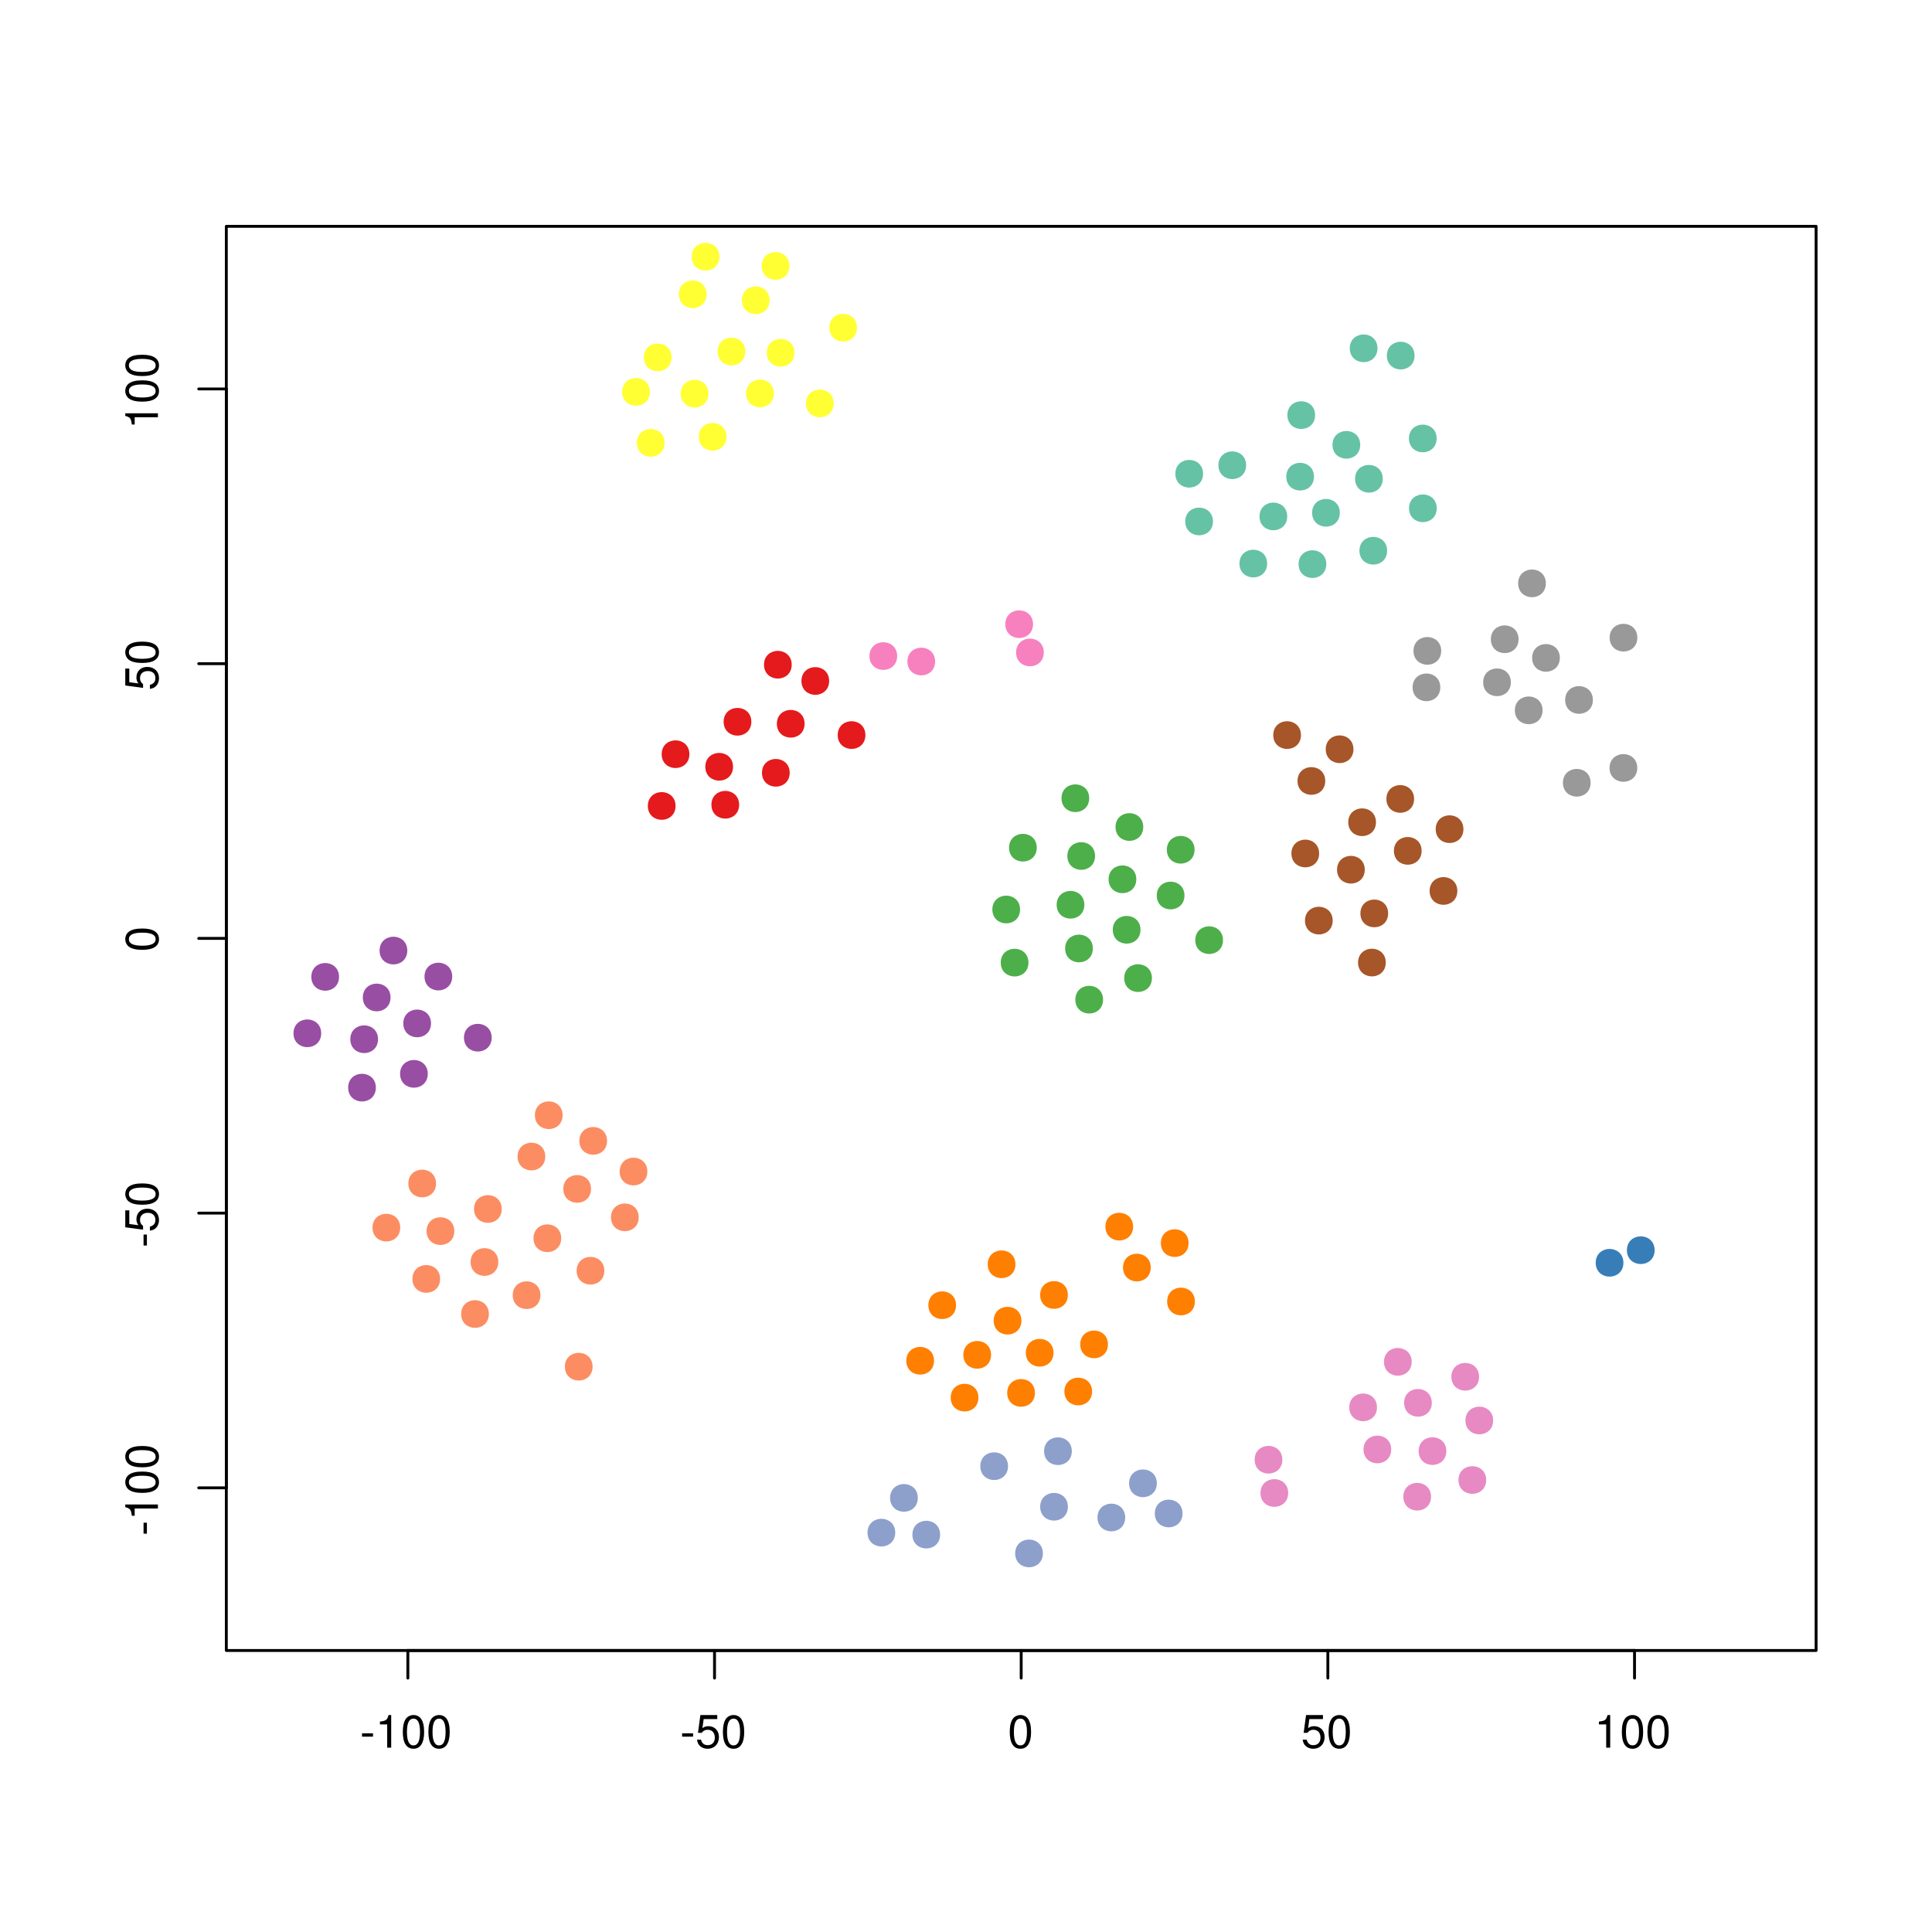 <?xml version="1.0" encoding="UTF-8"?>
<svg xmlns="http://www.w3.org/2000/svg" xmlns:xlink="http://www.w3.org/1999/xlink" width="504pt" height="504pt" viewBox="0 0 504 504" version="1.1">
<defs>
<g>
<symbol overflow="visible" id="glyph0-0">
<path style="stroke:none;" d=""/>
</symbol>
<symbol overflow="visible" id="glyph0-1">
<path style="stroke:none;" d="M 3.406 -3.75 L 0.547 -3.75 L 0.547 -2.875 L 3.406 -2.875 L 3.406 -3.75 Z M 3.406 -3.75 "/>
</symbol>
<symbol overflow="visible" id="glyph0-2">
<path style="stroke:none;" d="M 3.109 -6.062 L 3.109 0 L 4.156 0 L 4.156 -8.516 L 3.469 -8.516 C 3.094 -7.203 2.859 -7.016 1.219 -6.812 L 1.219 -6.062 L 3.109 -6.062 Z M 3.109 -6.062 "/>
</symbol>
<symbol overflow="visible" id="glyph0-3">
<path style="stroke:none;" d="M 3.297 -8.516 C 2.516 -8.516 1.781 -8.156 1.344 -7.578 C 0.797 -6.828 0.516 -5.688 0.516 -4.109 C 0.516 -1.25 1.469 0.281 3.297 0.281 C 5.094 0.281 6.078 -1.25 6.078 -4.047 C 6.078 -5.703 5.812 -6.797 5.25 -7.578 C 4.812 -8.172 4.109 -8.516 3.297 -8.516 Z M 3.297 -7.578 C 4.438 -7.578 5 -6.422 5 -4.141 C 5 -1.734 4.453 -0.594 3.281 -0.594 C 2.156 -0.594 1.594 -1.781 1.594 -4.109 C 1.594 -6.438 2.156 -7.578 3.297 -7.578 Z M 3.297 -7.578 "/>
</symbol>
<symbol overflow="visible" id="glyph0-4">
<path style="stroke:none;" d="M 5.719 -8.516 L 1.312 -8.516 L 0.688 -3.875 L 1.656 -3.875 C 2.141 -4.469 2.562 -4.672 3.219 -4.672 C 4.359 -4.672 5.078 -3.891 5.078 -2.625 C 5.078 -1.406 4.375 -0.656 3.219 -0.656 C 2.297 -0.656 1.734 -1.125 1.469 -2.094 L 0.422 -2.094 C 0.562 -1.391 0.688 -1.062 0.938 -0.75 C 1.422 -0.094 2.281 0.281 3.234 0.281 C 4.953 0.281 6.156 -0.969 6.156 -2.766 C 6.156 -4.453 5.047 -5.609 3.406 -5.609 C 2.812 -5.609 2.328 -5.453 1.844 -5.094 L 2.172 -7.469 L 5.719 -7.469 L 5.719 -8.516 Z M 5.719 -8.516 "/>
</symbol>
<symbol overflow="visible" id="glyph1-0">
<path style="stroke:none;" d=""/>
</symbol>
<symbol overflow="visible" id="glyph1-1">
<path style="stroke:none;" d="M -3.75 -3.406 L -3.75 -0.547 L -2.875 -0.547 L -2.875 -3.406 L -3.75 -3.406 Z M -3.75 -3.406 "/>
</symbol>
<symbol overflow="visible" id="glyph1-2">
<path style="stroke:none;" d="M -6.062 -3.109 L 0 -3.109 L 0 -4.156 L -8.516 -4.156 L -8.516 -3.469 C -7.203 -3.094 -7.016 -2.859 -6.812 -1.219 L -6.062 -1.219 L -6.062 -3.109 Z M -6.062 -3.109 "/>
</symbol>
<symbol overflow="visible" id="glyph1-3">
<path style="stroke:none;" d="M -8.516 -3.297 C -8.516 -2.516 -8.156 -1.781 -7.578 -1.344 C -6.828 -0.797 -5.688 -0.516 -4.109 -0.516 C -1.25 -0.516 0.281 -1.469 0.281 -3.297 C 0.281 -5.094 -1.25 -6.078 -4.047 -6.078 C -5.703 -6.078 -6.797 -5.812 -7.578 -5.25 C -8.172 -4.812 -8.516 -4.109 -8.516 -3.297 Z M -7.578 -3.297 C -7.578 -4.438 -6.422 -5 -4.141 -5 C -1.734 -5 -0.594 -4.453 -0.594 -3.281 C -0.594 -2.156 -1.781 -1.594 -4.109 -1.594 C -6.438 -1.594 -7.578 -2.156 -7.578 -3.297 Z M -7.578 -3.297 "/>
</symbol>
<symbol overflow="visible" id="glyph1-4">
<path style="stroke:none;" d="M -8.516 -5.719 L -8.516 -1.312 L -3.875 -0.688 L -3.875 -1.656 C -4.469 -2.141 -4.672 -2.562 -4.672 -3.219 C -4.672 -4.359 -3.891 -5.078 -2.625 -5.078 C -1.406 -5.078 -0.656 -4.375 -0.656 -3.219 C -0.656 -2.297 -1.125 -1.734 -2.094 -1.469 L -2.094 -0.422 C -1.391 -0.562 -1.062 -0.688 -0.75 -0.938 C -0.094 -1.422 0.281 -2.281 0.281 -3.234 C 0.281 -4.953 -0.969 -6.156 -2.766 -6.156 C -4.453 -6.156 -5.609 -5.047 -5.609 -3.406 C -5.609 -2.812 -5.453 -2.328 -5.094 -1.844 L -7.469 -2.172 L -7.469 -5.719 L -8.516 -5.719 Z M -8.516 -5.719 "/>
</symbol>
</g>
<clipPath id="clip1">
  <path d="M 59.039 59.039 L 474.758 59.039 L 474.758 431.559 L 59.039 431.559 Z M 59.039 59.039 "/>
</clipPath>
<clipPath id="clip2">
  <path d="M 0 0 L 505 0 L 505 505 L 0 505 Z M 0 0 "/>
</clipPath>
</defs>
<g id="surface0">
<rect x="0" y="0" width="504" height="504" style="fill:rgb(100%,100%,100%);fill-opacity:1;stroke:none;"/>
<g clip-path="url(#clip1)" clip-rule="nonzero">
<path style="fill-rule:nonzero;fill:rgb(89.412%,10.196%,10.98%);fill-opacity:1;stroke-width:0.75;stroke-linecap:round;stroke-linejoin:round;stroke:rgb(89.412%,10.196%,10.98%);stroke-opacity:1;stroke-miterlimit:10;" d="M 192.441 209.938 C 192.441 214.258 185.961 214.258 185.961 209.938 C 185.961 205.617 192.441 205.617 192.441 209.938 "/>
<path style="fill-rule:nonzero;fill:rgb(89.412%,10.196%,10.98%);fill-opacity:1;stroke-width:0.75;stroke-linecap:round;stroke-linejoin:round;stroke:rgb(89.412%,10.196%,10.98%);stroke-opacity:1;stroke-miterlimit:10;" d="M 225.383 191.758 C 225.383 196.078 218.906 196.078 218.906 191.758 C 218.906 187.438 225.383 187.438 225.383 191.758 "/>
<path style="fill-rule:nonzero;fill:rgb(96.863%,50.588%,74.902%);fill-opacity:1;stroke-width:0.75;stroke-linecap:round;stroke-linejoin:round;stroke:rgb(96.863%,50.588%,74.902%);stroke-opacity:1;stroke-miterlimit:10;" d="M 271.922 170.203 C 271.922 174.523 265.441 174.523 265.441 170.203 C 265.441 165.883 271.922 165.883 271.922 170.203 "/>
<path style="fill-rule:nonzero;fill:rgb(89.412%,10.196%,10.98%);fill-opacity:1;stroke-width:0.75;stroke-linecap:round;stroke-linejoin:round;stroke:rgb(89.412%,10.196%,10.98%);stroke-opacity:1;stroke-miterlimit:10;" d="M 175.855 210.25 C 175.855 214.57 169.375 214.57 169.375 210.25 C 169.375 205.93 175.855 205.93 175.855 210.25 "/>
<path style="fill-rule:nonzero;fill:rgb(96.863%,50.588%,74.902%);fill-opacity:1;stroke-width:0.75;stroke-linecap:round;stroke-linejoin:round;stroke:rgb(96.863%,50.588%,74.902%);stroke-opacity:1;stroke-miterlimit:10;" d="M 269.113 162.832 C 269.113 167.152 262.633 167.152 262.633 162.832 C 262.633 158.512 269.113 158.512 269.113 162.832 "/>
<path style="fill-rule:nonzero;fill:rgb(96.863%,50.588%,74.902%);fill-opacity:1;stroke-width:0.75;stroke-linecap:round;stroke-linejoin:round;stroke:rgb(96.863%,50.588%,74.902%);stroke-opacity:1;stroke-miterlimit:10;" d="M 243.57 172.57 C 243.57 176.891 237.09 176.891 237.09 172.57 C 237.09 168.25 243.57 168.25 243.57 172.57 "/>
<path style="fill-rule:nonzero;fill:rgb(89.412%,10.196%,10.98%);fill-opacity:1;stroke-width:0.75;stroke-linecap:round;stroke-linejoin:round;stroke:rgb(89.412%,10.196%,10.98%);stroke-opacity:1;stroke-miterlimit:10;" d="M 209.516 188.809 C 209.516 193.129 203.035 193.129 203.035 188.809 C 203.035 184.488 209.516 184.488 209.516 188.809 "/>
<path style="fill-rule:nonzero;fill:rgb(89.412%,10.196%,10.98%);fill-opacity:1;stroke-width:0.75;stroke-linecap:round;stroke-linejoin:round;stroke:rgb(89.412%,10.196%,10.98%);stroke-opacity:1;stroke-miterlimit:10;" d="M 195.629 188.289 C 195.629 192.609 189.148 192.609 189.148 188.289 C 189.148 183.969 195.629 183.969 195.629 188.289 "/>
<path style="fill-rule:nonzero;fill:rgb(89.412%,10.196%,10.98%);fill-opacity:1;stroke-width:0.75;stroke-linecap:round;stroke-linejoin:round;stroke:rgb(89.412%,10.196%,10.98%);stroke-opacity:1;stroke-miterlimit:10;" d="M 205.633 201.598 C 205.633 205.918 199.152 205.918 199.152 201.598 C 199.152 197.281 205.633 197.281 205.633 201.598 "/>
<path style="fill-rule:nonzero;fill:rgb(96.863%,50.588%,74.902%);fill-opacity:1;stroke-width:0.75;stroke-linecap:round;stroke-linejoin:round;stroke:rgb(96.863%,50.588%,74.902%);stroke-opacity:1;stroke-miterlimit:10;" d="M 233.668 171.148 C 233.668 175.469 227.188 175.469 227.188 171.148 C 227.188 166.828 233.668 166.828 233.668 171.148 "/>
<path style="fill-rule:nonzero;fill:rgb(100%,100%,20%);fill-opacity:1;stroke-width:0.75;stroke-linecap:round;stroke-linejoin:round;stroke:rgb(100%,100%,20%);stroke-opacity:1;stroke-miterlimit:10;" d="M 169.16 102.227 C 169.16 106.547 162.68 106.547 162.68 102.227 C 162.68 97.906 169.16 97.906 169.16 102.227 "/>
<path style="fill-rule:nonzero;fill:rgb(100%,100%,20%);fill-opacity:1;stroke-width:0.75;stroke-linecap:round;stroke-linejoin:round;stroke:rgb(100%,100%,20%);stroke-opacity:1;stroke-miterlimit:10;" d="M 223.199 85.484 C 223.199 89.805 216.719 89.805 216.719 85.484 C 216.719 81.164 223.199 81.164 223.199 85.484 "/>
<path style="fill-rule:nonzero;fill:rgb(100%,100%,20%);fill-opacity:1;stroke-width:0.75;stroke-linecap:round;stroke-linejoin:round;stroke:rgb(100%,100%,20%);stroke-opacity:1;stroke-miterlimit:10;" d="M 194.055 91.703 C 194.055 96.023 187.574 96.023 187.574 91.703 C 187.574 87.383 194.055 87.383 194.055 91.703 "/>
<path style="fill-rule:nonzero;fill:rgb(100%,100%,20%);fill-opacity:1;stroke-width:0.75;stroke-linecap:round;stroke-linejoin:round;stroke:rgb(100%,100%,20%);stroke-opacity:1;stroke-miterlimit:10;" d="M 206.879 92.039 C 206.879 96.355 200.398 96.355 200.398 92.039 C 200.398 87.719 206.879 87.719 206.879 92.039 "/>
<path style="fill-rule:nonzero;fill:rgb(100%,100%,20%);fill-opacity:1;stroke-width:0.75;stroke-linecap:round;stroke-linejoin:round;stroke:rgb(100%,100%,20%);stroke-opacity:1;stroke-miterlimit:10;" d="M 172.984 115.531 C 172.984 119.852 166.508 119.852 166.508 115.531 C 166.508 111.211 172.984 111.211 172.984 115.531 "/>
<path style="fill-rule:nonzero;fill:rgb(100%,100%,20%);fill-opacity:1;stroke-width:0.75;stroke-linecap:round;stroke-linejoin:round;stroke:rgb(100%,100%,20%);stroke-opacity:1;stroke-miterlimit:10;" d="M 189.141 113.941 C 189.141 118.262 182.66 118.262 182.66 113.941 C 182.66 109.621 189.141 109.621 189.141 113.941 "/>
<path style="fill-rule:nonzero;fill:rgb(100%,100%,20%);fill-opacity:1;stroke-width:0.75;stroke-linecap:round;stroke-linejoin:round;stroke:rgb(100%,100%,20%);stroke-opacity:1;stroke-miterlimit:10;" d="M 174.824 93.238 C 174.824 97.559 168.344 97.559 168.344 93.238 C 168.344 88.918 174.824 88.918 174.824 93.238 "/>
<path style="fill-rule:nonzero;fill:rgb(100%,100%,20%);fill-opacity:1;stroke-width:0.75;stroke-linecap:round;stroke-linejoin:round;stroke:rgb(100%,100%,20%);stroke-opacity:1;stroke-miterlimit:10;" d="M 201.5 102.641 C 201.5 106.961 195.02 106.961 195.02 102.641 C 195.02 98.32 201.5 98.32 201.5 102.641 "/>
<path style="fill-rule:nonzero;fill:rgb(100%,100%,20%);fill-opacity:1;stroke-width:0.75;stroke-linecap:round;stroke-linejoin:round;stroke:rgb(100%,100%,20%);stroke-opacity:1;stroke-miterlimit:10;" d="M 200.387 78.332 C 200.387 82.652 193.906 82.652 193.906 78.332 C 193.906 74.012 200.387 74.012 200.387 78.332 "/>
<path style="fill-rule:nonzero;fill:rgb(100%,100%,20%);fill-opacity:1;stroke-width:0.75;stroke-linecap:round;stroke-linejoin:round;stroke:rgb(100%,100%,20%);stroke-opacity:1;stroke-miterlimit:10;" d="M 217.113 105.242 C 217.113 109.559 210.633 109.559 210.633 105.242 C 210.633 100.922 217.113 100.922 217.113 105.242 "/>
<path style="fill-rule:nonzero;fill:rgb(100%,100%,20%);fill-opacity:1;stroke-width:0.75;stroke-linecap:round;stroke-linejoin:round;stroke:rgb(100%,100%,20%);stroke-opacity:1;stroke-miterlimit:10;" d="M 183.953 76.77 C 183.953 81.09 177.473 81.09 177.473 76.77 C 177.473 72.449 183.953 72.449 183.953 76.77 "/>
<path style="fill-rule:nonzero;fill:rgb(100%,100%,20%);fill-opacity:1;stroke-width:0.75;stroke-linecap:round;stroke-linejoin:round;stroke:rgb(100%,100%,20%);stroke-opacity:1;stroke-miterlimit:10;" d="M 187.297 66.965 C 187.297 71.285 180.816 71.285 180.816 66.965 C 180.816 62.645 187.297 62.645 187.297 66.965 "/>
<path style="fill-rule:nonzero;fill:rgb(98.824%,55.294%,38.431%);fill-opacity:1;stroke-width:0.75;stroke-linecap:round;stroke-linejoin:round;stroke:rgb(98.824%,55.294%,38.431%);stroke-opacity:1;stroke-miterlimit:10;" d="M 141.871 301.707 C 141.871 306.027 135.391 306.027 135.391 301.707 C 135.391 297.387 141.871 297.387 141.871 301.707 "/>
<path style="fill-rule:nonzero;fill:rgb(98.824%,55.294%,38.431%);fill-opacity:1;stroke-width:0.75;stroke-linecap:round;stroke-linejoin:round;stroke:rgb(98.824%,55.294%,38.431%);stroke-opacity:1;stroke-miterlimit:10;" d="M 146.391 290.93 C 146.391 295.25 139.91 295.25 139.91 290.93 C 139.91 286.609 146.391 286.609 146.391 290.93 "/>
<path style="fill-rule:nonzero;fill:rgb(21.569%,49.412%,72.157%);fill-opacity:1;stroke-width:0.75;stroke-linecap:round;stroke-linejoin:round;stroke:rgb(21.569%,49.412%,72.157%);stroke-opacity:1;stroke-miterlimit:10;" d="M 431.266 326.137 C 431.266 330.457 424.785 330.457 424.785 326.137 C 424.785 321.816 431.266 321.816 431.266 326.137 "/>
<path style="fill-rule:nonzero;fill:rgb(21.569%,49.412%,72.157%);fill-opacity:1;stroke-width:0.75;stroke-linecap:round;stroke-linejoin:round;stroke:rgb(21.569%,49.412%,72.157%);stroke-opacity:1;stroke-miterlimit:10;" d="M 423.125 329.422 C 423.125 333.742 416.645 333.742 416.645 329.422 C 416.645 325.102 423.125 325.102 423.125 329.422 "/>
<path style="fill-rule:nonzero;fill:rgb(98.824%,55.294%,38.431%);fill-opacity:1;stroke-width:0.75;stroke-linecap:round;stroke-linejoin:round;stroke:rgb(98.824%,55.294%,38.431%);stroke-opacity:1;stroke-miterlimit:10;" d="M 146.027 323.02 C 146.027 327.34 139.547 327.34 139.547 323.02 C 139.547 318.699 146.027 318.699 146.027 323.02 "/>
<path style="fill-rule:nonzero;fill:rgb(98.824%,55.294%,38.431%);fill-opacity:1;stroke-width:0.75;stroke-linecap:round;stroke-linejoin:round;stroke:rgb(98.824%,55.294%,38.431%);stroke-opacity:1;stroke-miterlimit:10;" d="M 129.617 329.219 C 129.617 333.539 123.141 333.539 123.141 329.219 C 123.141 324.902 129.617 324.902 129.617 329.219 "/>
<path style="fill-rule:nonzero;fill:rgb(98.824%,55.294%,38.431%);fill-opacity:1;stroke-width:0.75;stroke-linecap:round;stroke-linejoin:round;stroke:rgb(98.824%,55.294%,38.431%);stroke-opacity:1;stroke-miterlimit:10;" d="M 157.988 297.621 C 157.988 301.941 151.508 301.941 151.508 297.621 C 151.508 293.301 157.988 293.301 157.988 297.621 "/>
<path style="fill-rule:nonzero;fill:rgb(98.824%,55.294%,38.431%);fill-opacity:1;stroke-width:0.75;stroke-linecap:round;stroke-linejoin:round;stroke:rgb(98.824%,55.294%,38.431%);stroke-opacity:1;stroke-miterlimit:10;" d="M 118.137 321.16 C 118.137 325.48 111.656 325.48 111.656 321.16 C 111.656 316.84 118.137 316.84 118.137 321.16 "/>
<path style="fill-rule:nonzero;fill:rgb(98.824%,55.294%,38.431%);fill-opacity:1;stroke-width:0.75;stroke-linecap:round;stroke-linejoin:round;stroke:rgb(98.824%,55.294%,38.431%);stroke-opacity:1;stroke-miterlimit:10;" d="M 157.277 331.492 C 157.277 335.812 150.797 335.812 150.797 331.492 C 150.797 327.176 157.277 327.176 157.277 331.492 "/>
<path style="fill-rule:nonzero;fill:rgb(98.824%,55.294%,38.431%);fill-opacity:1;stroke-width:0.75;stroke-linecap:round;stroke-linejoin:round;stroke:rgb(98.824%,55.294%,38.431%);stroke-opacity:1;stroke-miterlimit:10;" d="M 166.242 317.57 C 166.242 321.891 159.766 321.891 159.766 317.57 C 159.766 313.25 166.242 313.25 166.242 317.57 "/>
<path style="fill-rule:nonzero;fill:rgb(98.824%,55.294%,38.431%);fill-opacity:1;stroke-width:0.75;stroke-linecap:round;stroke-linejoin:round;stroke:rgb(98.824%,55.294%,38.431%);stroke-opacity:1;stroke-miterlimit:10;" d="M 127.156 342.785 C 127.156 347.105 120.676 347.105 120.676 342.785 C 120.676 338.465 127.156 338.465 127.156 342.785 "/>
<path style="fill-rule:nonzero;fill:rgb(98.824%,55.294%,38.431%);fill-opacity:1;stroke-width:0.75;stroke-linecap:round;stroke-linejoin:round;stroke:rgb(98.824%,55.294%,38.431%);stroke-opacity:1;stroke-miterlimit:10;" d="M 168.504 305.621 C 168.504 309.941 162.023 309.941 162.023 305.621 C 162.023 301.301 168.504 301.301 168.504 305.621 "/>
<path style="fill-rule:nonzero;fill:rgb(98.824%,55.294%,38.431%);fill-opacity:1;stroke-width:0.75;stroke-linecap:round;stroke-linejoin:round;stroke:rgb(98.824%,55.294%,38.431%);stroke-opacity:1;stroke-miterlimit:10;" d="M 153.805 310.152 C 153.805 314.473 147.324 314.473 147.324 310.152 C 147.324 305.832 153.805 305.832 153.805 310.152 "/>
<path style="fill-rule:nonzero;fill:rgb(98.824%,55.294%,38.431%);fill-opacity:1;stroke-width:0.75;stroke-linecap:round;stroke-linejoin:round;stroke:rgb(98.824%,55.294%,38.431%);stroke-opacity:1;stroke-miterlimit:10;" d="M 140.609 337.871 C 140.609 342.191 134.129 342.191 134.129 337.871 C 134.129 333.551 140.609 333.551 140.609 337.871 "/>
<path style="fill-rule:nonzero;fill:rgb(98.824%,55.294%,38.431%);fill-opacity:1;stroke-width:0.75;stroke-linecap:round;stroke-linejoin:round;stroke:rgb(98.824%,55.294%,38.431%);stroke-opacity:1;stroke-miterlimit:10;" d="M 104.027 320.25 C 104.027 324.57 97.547 324.57 97.547 320.25 C 97.547 315.93 104.027 315.93 104.027 320.25 "/>
<path style="fill-rule:nonzero;fill:rgb(98.824%,55.294%,38.431%);fill-opacity:1;stroke-width:0.75;stroke-linecap:round;stroke-linejoin:round;stroke:rgb(98.824%,55.294%,38.431%);stroke-opacity:1;stroke-miterlimit:10;" d="M 114.438 333.629 C 114.438 337.949 107.961 337.949 107.961 333.629 C 107.961 329.309 114.438 329.309 114.438 333.629 "/>
<path style="fill-rule:nonzero;fill:rgb(98.824%,55.294%,38.431%);fill-opacity:1;stroke-width:0.75;stroke-linecap:round;stroke-linejoin:round;stroke:rgb(98.824%,55.294%,38.431%);stroke-opacity:1;stroke-miterlimit:10;" d="M 113.371 308.734 C 113.371 313.055 106.895 313.055 106.895 308.734 C 106.895 304.418 113.371 304.418 113.371 308.734 "/>
<path style="fill-rule:nonzero;fill:rgb(98.824%,55.294%,38.431%);fill-opacity:1;stroke-width:0.75;stroke-linecap:round;stroke-linejoin:round;stroke:rgb(98.824%,55.294%,38.431%);stroke-opacity:1;stroke-miterlimit:10;" d="M 130.512 315.387 C 130.512 319.707 124.031 319.707 124.031 315.387 C 124.031 311.066 130.512 311.066 130.512 315.387 "/>
<path style="fill-rule:nonzero;fill:rgb(98.824%,55.294%,38.431%);fill-opacity:1;stroke-width:0.75;stroke-linecap:round;stroke-linejoin:round;stroke:rgb(98.824%,55.294%,38.431%);stroke-opacity:1;stroke-miterlimit:10;" d="M 154.215 356.527 C 154.215 360.848 147.734 360.848 147.734 356.527 C 147.734 352.207 154.215 352.207 154.215 356.527 "/>
<path style="fill-rule:nonzero;fill:rgb(100%,100%,20%);fill-opacity:1;stroke-width:0.75;stroke-linecap:round;stroke-linejoin:round;stroke:rgb(100%,100%,20%);stroke-opacity:1;stroke-miterlimit:10;" d="M 205.559 69.379 C 205.559 73.699 199.078 73.699 199.078 69.379 C 199.078 65.059 205.559 65.059 205.559 69.379 "/>
<path style="fill-rule:nonzero;fill:rgb(100%,100%,20%);fill-opacity:1;stroke-width:0.75;stroke-linecap:round;stroke-linejoin:round;stroke:rgb(100%,100%,20%);stroke-opacity:1;stroke-miterlimit:10;" d="M 184.434 102.691 C 184.434 107.012 177.953 107.012 177.953 102.691 C 177.953 98.371 184.434 98.371 184.434 102.691 "/>
<path style="fill-rule:nonzero;fill:rgb(89.412%,10.196%,10.98%);fill-opacity:1;stroke-width:0.75;stroke-linecap:round;stroke-linejoin:round;stroke:rgb(89.412%,10.196%,10.98%);stroke-opacity:1;stroke-miterlimit:10;" d="M 215.926 177.645 C 215.926 181.965 209.445 181.965 209.445 177.645 C 209.445 173.324 215.926 173.324 215.926 177.645 "/>
<path style="fill-rule:nonzero;fill:rgb(89.412%,10.196%,10.98%);fill-opacity:1;stroke-width:0.75;stroke-linecap:round;stroke-linejoin:round;stroke:rgb(89.412%,10.196%,10.98%);stroke-opacity:1;stroke-miterlimit:10;" d="M 190.852 200.027 C 190.852 204.348 184.371 204.348 184.371 200.027 C 184.371 195.707 190.852 195.707 190.852 200.027 "/>
<path style="fill-rule:nonzero;fill:rgb(89.412%,10.196%,10.98%);fill-opacity:1;stroke-width:0.75;stroke-linecap:round;stroke-linejoin:round;stroke:rgb(89.412%,10.196%,10.98%);stroke-opacity:1;stroke-miterlimit:10;" d="M 179.465 196.746 C 179.465 201.066 172.984 201.066 172.984 196.746 C 172.984 192.426 179.465 192.426 179.465 196.746 "/>
<path style="fill-rule:nonzero;fill:rgb(89.412%,10.196%,10.98%);fill-opacity:1;stroke-width:0.75;stroke-linecap:round;stroke-linejoin:round;stroke:rgb(89.412%,10.196%,10.98%);stroke-opacity:1;stroke-miterlimit:10;" d="M 206.156 173.402 C 206.156 177.723 199.676 177.723 199.676 173.402 C 199.676 169.082 206.156 169.082 206.156 173.402 "/>
<path style="fill-rule:nonzero;fill:rgb(40%,76.078%,64.706%);fill-opacity:1;stroke-width:0.75;stroke-linecap:round;stroke-linejoin:round;stroke:rgb(40%,76.078%,64.706%);stroke-opacity:1;stroke-miterlimit:10;" d="M 361.488 143.668 C 361.488 147.988 355.008 147.988 355.008 143.668 C 355.008 139.348 361.488 139.348 361.488 143.668 "/>
<path style="fill-rule:nonzero;fill:rgb(40%,76.078%,64.706%);fill-opacity:1;stroke-width:0.75;stroke-linecap:round;stroke-linejoin:round;stroke:rgb(40%,76.078%,64.706%);stroke-opacity:1;stroke-miterlimit:10;" d="M 360.348 124.898 C 360.348 129.219 353.867 129.219 353.867 124.898 C 353.867 120.578 360.348 120.578 360.348 124.898 "/>
<path style="fill-rule:nonzero;fill:rgb(60%,60%,60%);fill-opacity:1;stroke-width:0.75;stroke-linecap:round;stroke-linejoin:round;stroke:rgb(60%,60%,60%);stroke-opacity:1;stroke-miterlimit:10;" d="M 426.758 166.348 C 426.758 170.668 420.281 170.668 420.281 166.348 C 420.281 162.027 426.758 162.027 426.758 166.348 "/>
<path style="fill-rule:nonzero;fill:rgb(60%,60%,60%);fill-opacity:1;stroke-width:0.75;stroke-linecap:round;stroke-linejoin:round;stroke:rgb(60%,60%,60%);stroke-opacity:1;stroke-miterlimit:10;" d="M 426.738 200.332 C 426.738 204.652 420.258 204.652 420.258 200.332 C 420.258 196.012 426.738 196.012 426.738 200.332 "/>
<path style="fill-rule:nonzero;fill:rgb(40%,76.078%,64.706%);fill-opacity:1;stroke-width:0.75;stroke-linecap:round;stroke-linejoin:round;stroke:rgb(40%,76.078%,64.706%);stroke-opacity:1;stroke-miterlimit:10;" d="M 368.641 92.766 C 368.641 97.086 362.16 97.086 362.16 92.766 C 362.16 88.445 368.641 88.445 368.641 92.766 "/>
<path style="fill-rule:nonzero;fill:rgb(60%,60%,60%);fill-opacity:1;stroke-width:0.75;stroke-linecap:round;stroke-linejoin:round;stroke:rgb(60%,60%,60%);stroke-opacity:1;stroke-miterlimit:10;" d="M 414.574 204.199 C 414.574 208.52 408.094 208.52 408.094 204.199 C 408.094 199.879 414.574 199.879 414.574 204.199 "/>
<path style="fill-rule:nonzero;fill:rgb(40%,76.078%,64.706%);fill-opacity:1;stroke-width:0.75;stroke-linecap:round;stroke-linejoin:round;stroke:rgb(40%,76.078%,64.706%);stroke-opacity:1;stroke-miterlimit:10;" d="M 342.695 108.293 C 342.695 112.613 336.215 112.613 336.215 108.293 C 336.215 103.973 342.695 103.973 342.695 108.293 "/>
<path style="fill-rule:nonzero;fill:rgb(40%,76.078%,64.706%);fill-opacity:1;stroke-width:0.75;stroke-linecap:round;stroke-linejoin:round;stroke:rgb(40%,76.078%,64.706%);stroke-opacity:1;stroke-miterlimit:10;" d="M 374.402 114.379 C 374.402 118.695 367.922 118.695 367.922 114.379 C 367.922 110.059 374.402 110.059 374.402 114.379 "/>
<path style="fill-rule:nonzero;fill:rgb(40%,76.078%,64.706%);fill-opacity:1;stroke-width:0.75;stroke-linecap:round;stroke-linejoin:round;stroke:rgb(40%,76.078%,64.706%);stroke-opacity:1;stroke-miterlimit:10;" d="M 374.426 132.598 C 374.426 136.918 367.945 136.918 367.945 132.598 C 367.945 128.277 374.426 128.277 374.426 132.598 "/>
<path style="fill-rule:nonzero;fill:rgb(30.196%,68.627%,29.02%);fill-opacity:1;stroke-width:0.75;stroke-linecap:round;stroke-linejoin:round;stroke:rgb(30.196%,68.627%,29.02%);stroke-opacity:1;stroke-miterlimit:10;" d="M 287.379 260.781 C 287.379 265.102 280.898 265.102 280.898 260.781 C 280.898 256.461 287.379 256.461 287.379 260.781 "/>
<path style="fill-rule:nonzero;fill:rgb(30.196%,68.627%,29.02%);fill-opacity:1;stroke-width:0.75;stroke-linecap:round;stroke-linejoin:round;stroke:rgb(30.196%,68.627%,29.02%);stroke-opacity:1;stroke-miterlimit:10;" d="M 270.082 221.137 C 270.082 225.453 263.602 225.453 263.602 221.137 C 263.602 216.816 270.082 216.816 270.082 221.137 "/>
<path style="fill-rule:nonzero;fill:rgb(30.196%,68.627%,29.02%);fill-opacity:1;stroke-width:0.75;stroke-linecap:round;stroke-linejoin:round;stroke:rgb(30.196%,68.627%,29.02%);stroke-opacity:1;stroke-miterlimit:10;" d="M 265.73 237.262 C 265.73 241.582 259.25 241.582 259.25 237.262 C 259.25 232.941 265.73 232.941 265.73 237.262 "/>
<path style="fill-rule:nonzero;fill:rgb(30.196%,68.627%,29.02%);fill-opacity:1;stroke-width:0.75;stroke-linecap:round;stroke-linejoin:round;stroke:rgb(30.196%,68.627%,29.02%);stroke-opacity:1;stroke-miterlimit:10;" d="M 318.668 245.258 C 318.668 249.578 312.188 249.578 312.188 245.258 C 312.188 240.938 318.668 240.938 318.668 245.258 "/>
<path style="fill-rule:nonzero;fill:rgb(65.098%,33.725%,15.686%);fill-opacity:1;stroke-width:0.75;stroke-linecap:round;stroke-linejoin:round;stroke:rgb(65.098%,33.725%,15.686%);stroke-opacity:1;stroke-miterlimit:10;" d="M 355.648 226.883 C 355.648 231.203 349.168 231.203 349.168 226.883 C 349.168 222.562 355.648 222.562 355.648 226.883 "/>
<path style="fill-rule:nonzero;fill:rgb(65.098%,33.725%,15.686%);fill-opacity:1;stroke-width:0.75;stroke-linecap:round;stroke-linejoin:round;stroke:rgb(65.098%,33.725%,15.686%);stroke-opacity:1;stroke-miterlimit:10;" d="M 368.52 208.418 C 368.52 212.738 362.043 212.738 362.043 208.418 C 362.043 204.098 368.52 204.098 368.52 208.418 "/>
<path style="fill-rule:nonzero;fill:rgb(65.098%,33.725%,15.686%);fill-opacity:1;stroke-width:0.75;stroke-linecap:round;stroke-linejoin:round;stroke:rgb(65.098%,33.725%,15.686%);stroke-opacity:1;stroke-miterlimit:10;" d="M 361.746 238.281 C 361.746 242.602 355.266 242.602 355.266 238.281 C 355.266 233.961 361.746 233.961 361.746 238.281 "/>
<path style="fill-rule:nonzero;fill:rgb(65.098%,33.725%,15.686%);fill-opacity:1;stroke-width:0.75;stroke-linecap:round;stroke-linejoin:round;stroke:rgb(65.098%,33.725%,15.686%);stroke-opacity:1;stroke-miterlimit:10;" d="M 370.484 221.965 C 370.484 226.285 364.004 226.285 364.004 221.965 C 364.004 217.645 370.484 217.645 370.484 221.965 "/>
<path style="fill-rule:nonzero;fill:rgb(60%,60%,60%);fill-opacity:1;stroke-width:0.75;stroke-linecap:round;stroke-linejoin:round;stroke:rgb(60%,60%,60%);stroke-opacity:1;stroke-miterlimit:10;" d="M 402.891 152.18 C 402.891 156.5 396.41 156.5 396.41 152.18 C 396.41 147.859 402.891 147.859 402.891 152.18 "/>
<path style="fill-rule:nonzero;fill:rgb(30.196%,68.627%,29.02%);fill-opacity:1;stroke-width:0.75;stroke-linecap:round;stroke-linejoin:round;stroke:rgb(30.196%,68.627%,29.02%);stroke-opacity:1;stroke-miterlimit:10;" d="M 297.863 215.742 C 297.863 220.062 291.383 220.062 291.383 215.742 C 291.383 211.422 297.863 211.422 297.863 215.742 "/>
<path style="fill-rule:nonzero;fill:rgb(65.098%,33.725%,15.686%);fill-opacity:1;stroke-width:0.75;stroke-linecap:round;stroke-linejoin:round;stroke:rgb(65.098%,33.725%,15.686%);stroke-opacity:1;stroke-miterlimit:10;" d="M 343.746 222.648 C 343.746 226.969 337.266 226.969 337.266 222.648 C 337.266 218.328 343.746 218.328 343.746 222.648 "/>
<path style="fill-rule:nonzero;fill:rgb(40%,76.078%,64.706%);fill-opacity:1;stroke-width:0.75;stroke-linecap:round;stroke-linejoin:round;stroke:rgb(40%,76.078%,64.706%);stroke-opacity:1;stroke-miterlimit:10;" d="M 335.422 134.719 C 335.422 139.039 328.941 139.039 328.941 134.719 C 328.941 130.398 335.422 130.398 335.422 134.719 "/>
<path style="fill-rule:nonzero;fill:rgb(40%,76.078%,64.706%);fill-opacity:1;stroke-width:0.75;stroke-linecap:round;stroke-linejoin:round;stroke:rgb(40%,76.078%,64.706%);stroke-opacity:1;stroke-miterlimit:10;" d="M 316.051 136.031 C 316.051 140.352 309.57 140.352 309.57 136.031 C 309.57 131.711 316.051 131.711 316.051 136.031 "/>
<path style="fill-rule:nonzero;fill:rgb(40%,76.078%,64.706%);fill-opacity:1;stroke-width:0.75;stroke-linecap:round;stroke-linejoin:round;stroke:rgb(40%,76.078%,64.706%);stroke-opacity:1;stroke-miterlimit:10;" d="M 324.703 121.367 C 324.703 125.688 318.223 125.688 318.223 121.367 C 318.223 117.047 324.703 117.047 324.703 121.367 "/>
<path style="fill-rule:nonzero;fill:rgb(65.098%,33.725%,15.686%);fill-opacity:1;stroke-width:0.75;stroke-linecap:round;stroke-linejoin:round;stroke:rgb(65.098%,33.725%,15.686%);stroke-opacity:1;stroke-miterlimit:10;" d="M 381.387 216.305 C 381.387 220.625 374.906 220.625 374.906 216.305 C 374.906 211.984 381.387 211.984 381.387 216.305 "/>
<path style="fill-rule:nonzero;fill:rgb(30.196%,68.627%,29.02%);fill-opacity:1;stroke-width:0.75;stroke-linecap:round;stroke-linejoin:round;stroke:rgb(30.196%,68.627%,29.02%);stroke-opacity:1;stroke-miterlimit:10;" d="M 283.766 208.234 C 283.766 212.555 277.285 212.555 277.285 208.234 C 277.285 203.914 283.766 203.914 283.766 208.234 "/>
<path style="fill-rule:nonzero;fill:rgb(65.098%,33.725%,15.686%);fill-opacity:1;stroke-width:0.75;stroke-linecap:round;stroke-linejoin:round;stroke:rgb(65.098%,33.725%,15.686%);stroke-opacity:1;stroke-miterlimit:10;" d="M 358.574 214.496 C 358.574 218.816 352.094 218.816 352.094 214.496 C 352.094 210.176 358.574 210.176 358.574 214.496 "/>
<path style="fill-rule:nonzero;fill:rgb(65.098%,33.725%,15.686%);fill-opacity:1;stroke-width:0.75;stroke-linecap:round;stroke-linejoin:round;stroke:rgb(65.098%,33.725%,15.686%);stroke-opacity:1;stroke-miterlimit:10;" d="M 352.699 195.457 C 352.699 199.777 346.219 199.777 346.219 195.457 C 346.219 191.137 352.699 191.137 352.699 195.457 "/>
<path style="fill-rule:nonzero;fill:rgb(30.196%,68.627%,29.02%);fill-opacity:1;stroke-width:0.75;stroke-linecap:round;stroke-linejoin:round;stroke:rgb(30.196%,68.627%,29.02%);stroke-opacity:1;stroke-miterlimit:10;" d="M 311.246 221.676 C 311.246 225.996 304.766 225.996 304.766 221.676 C 304.766 217.355 311.246 217.355 311.246 221.676 "/>
<path style="fill-rule:nonzero;fill:rgb(65.098%,33.725%,15.686%);fill-opacity:1;stroke-width:0.75;stroke-linecap:round;stroke-linejoin:round;stroke:rgb(65.098%,33.725%,15.686%);stroke-opacity:1;stroke-miterlimit:10;" d="M 345.34 203.73 C 345.34 208.051 338.859 208.051 338.859 203.73 C 338.859 199.41 345.34 199.41 345.34 203.73 "/>
<path style="fill-rule:nonzero;fill:rgb(30.196%,68.627%,29.02%);fill-opacity:1;stroke-width:0.75;stroke-linecap:round;stroke-linejoin:round;stroke:rgb(30.196%,68.627%,29.02%);stroke-opacity:1;stroke-miterlimit:10;" d="M 282.5 236.027 C 282.5 240.348 276.023 240.348 276.023 236.027 C 276.023 231.707 282.5 231.707 282.5 236.027 "/>
<path style="fill-rule:nonzero;fill:rgb(30.196%,68.627%,29.02%);fill-opacity:1;stroke-width:0.75;stroke-linecap:round;stroke-linejoin:round;stroke:rgb(30.196%,68.627%,29.02%);stroke-opacity:1;stroke-miterlimit:10;" d="M 267.918 251.117 C 267.918 255.438 261.438 255.438 261.438 251.117 C 261.438 246.797 267.918 246.797 267.918 251.117 "/>
<path style="fill-rule:nonzero;fill:rgb(30.196%,68.627%,29.02%);fill-opacity:1;stroke-width:0.75;stroke-linecap:round;stroke-linejoin:round;stroke:rgb(30.196%,68.627%,29.02%);stroke-opacity:1;stroke-miterlimit:10;" d="M 284.719 247.426 C 284.719 251.746 278.238 251.746 278.238 247.426 C 278.238 243.105 284.719 243.105 284.719 247.426 "/>
<path style="fill-rule:nonzero;fill:rgb(60%,60%,60%);fill-opacity:1;stroke-width:0.75;stroke-linecap:round;stroke-linejoin:round;stroke:rgb(60%,60%,60%);stroke-opacity:1;stroke-miterlimit:10;" d="M 375.355 179.305 C 375.355 183.625 368.875 183.625 368.875 179.305 C 368.875 174.988 375.355 174.988 375.355 179.305 "/>
<path style="fill-rule:nonzero;fill:rgb(40%,76.078%,64.706%);fill-opacity:1;stroke-width:0.75;stroke-linecap:round;stroke-linejoin:round;stroke:rgb(40%,76.078%,64.706%);stroke-opacity:1;stroke-miterlimit:10;" d="M 349.145 133.773 C 349.145 138.094 342.664 138.094 342.664 133.773 C 342.664 129.453 349.145 129.453 349.145 133.773 "/>
<path style="fill-rule:nonzero;fill:rgb(40%,76.078%,64.706%);fill-opacity:1;stroke-width:0.75;stroke-linecap:round;stroke-linejoin:round;stroke:rgb(40%,76.078%,64.706%);stroke-opacity:1;stroke-miterlimit:10;" d="M 345.613 147.164 C 345.613 151.484 339.133 151.484 339.133 147.164 C 339.133 142.844 345.613 142.844 345.613 147.164 "/>
<path style="fill-rule:nonzero;fill:rgb(30.196%,68.627%,29.02%);fill-opacity:1;stroke-width:0.75;stroke-linecap:round;stroke-linejoin:round;stroke:rgb(30.196%,68.627%,29.02%);stroke-opacity:1;stroke-miterlimit:10;" d="M 297.145 242.551 C 297.145 246.871 290.664 246.871 290.664 242.551 C 290.664 238.23 297.145 238.23 297.145 242.551 "/>
<path style="fill-rule:nonzero;fill:rgb(65.098%,33.725%,15.686%);fill-opacity:1;stroke-width:0.75;stroke-linecap:round;stroke-linejoin:round;stroke:rgb(65.098%,33.725%,15.686%);stroke-opacity:1;stroke-miterlimit:10;" d="M 339.004 191.762 C 339.004 196.082 332.527 196.082 332.527 191.762 C 332.527 187.441 339.004 187.441 339.004 191.762 "/>
<path style="fill-rule:nonzero;fill:rgb(40%,76.078%,64.706%);fill-opacity:1;stroke-width:0.75;stroke-linecap:round;stroke-linejoin:round;stroke:rgb(40%,76.078%,64.706%);stroke-opacity:1;stroke-miterlimit:10;" d="M 313.469 123.586 C 313.469 127.902 306.988 127.902 306.988 123.586 C 306.988 119.266 313.469 119.266 313.469 123.586 "/>
<path style="fill-rule:nonzero;fill:rgb(65.098%,33.725%,15.686%);fill-opacity:1;stroke-width:0.75;stroke-linecap:round;stroke-linejoin:round;stroke:rgb(65.098%,33.725%,15.686%);stroke-opacity:1;stroke-miterlimit:10;" d="M 361.129 251.102 C 361.129 255.418 354.648 255.418 354.648 251.102 C 354.648 246.781 361.129 246.781 361.129 251.102 "/>
<path style="fill-rule:nonzero;fill:rgb(60%,60%,60%);fill-opacity:1;stroke-width:0.75;stroke-linecap:round;stroke-linejoin:round;stroke:rgb(60%,60%,60%);stroke-opacity:1;stroke-miterlimit:10;" d="M 406.539 171.621 C 406.539 175.941 400.059 175.941 400.059 171.621 C 400.059 167.305 406.539 167.305 406.539 171.621 "/>
<path style="fill-rule:nonzero;fill:rgb(30.196%,68.627%,29.02%);fill-opacity:1;stroke-width:0.75;stroke-linecap:round;stroke-linejoin:round;stroke:rgb(30.196%,68.627%,29.02%);stroke-opacity:1;stroke-miterlimit:10;" d="M 308.617 233.613 C 308.617 237.934 302.137 237.934 302.137 233.613 C 302.137 229.293 308.617 229.293 308.617 233.613 "/>
<path style="fill-rule:nonzero;fill:rgb(60%,60%,60%);fill-opacity:1;stroke-width:0.75;stroke-linecap:round;stroke-linejoin:round;stroke:rgb(60%,60%,60%);stroke-opacity:1;stroke-miterlimit:10;" d="M 375.59 169.797 C 375.59 174.117 369.109 174.117 369.109 169.797 C 369.109 165.477 375.59 165.477 375.59 169.797 "/>
<path style="fill-rule:nonzero;fill:rgb(40%,76.078%,64.706%);fill-opacity:1;stroke-width:0.75;stroke-linecap:round;stroke-linejoin:round;stroke:rgb(40%,76.078%,64.706%);stroke-opacity:1;stroke-miterlimit:10;" d="M 342.402 124.348 C 342.402 128.668 335.922 128.668 335.922 124.348 C 335.922 120.027 342.402 120.027 342.402 124.348 "/>
<path style="fill-rule:nonzero;fill:rgb(65.098%,33.725%,15.686%);fill-opacity:1;stroke-width:0.75;stroke-linecap:round;stroke-linejoin:round;stroke:rgb(65.098%,33.725%,15.686%);stroke-opacity:1;stroke-miterlimit:10;" d="M 379.801 232.422 C 379.801 236.742 373.32 236.742 373.32 232.422 C 373.32 228.102 379.801 228.102 379.801 232.422 "/>
<path style="fill-rule:nonzero;fill:rgb(40%,76.078%,64.706%);fill-opacity:1;stroke-width:0.75;stroke-linecap:round;stroke-linejoin:round;stroke:rgb(40%,76.078%,64.706%);stroke-opacity:1;stroke-miterlimit:10;" d="M 358.965 90.863 C 358.965 95.184 352.488 95.184 352.488 90.863 C 352.488 86.543 358.965 86.543 358.965 90.863 "/>
<path style="fill-rule:nonzero;fill:rgb(30.196%,68.627%,29.02%);fill-opacity:1;stroke-width:0.75;stroke-linecap:round;stroke-linejoin:round;stroke:rgb(30.196%,68.627%,29.02%);stroke-opacity:1;stroke-miterlimit:10;" d="M 300.125 255.156 C 300.125 259.477 293.645 259.477 293.645 255.156 C 293.645 250.836 300.125 250.836 300.125 255.156 "/>
<path style="fill-rule:nonzero;fill:rgb(60%,60%,60%);fill-opacity:1;stroke-width:0.75;stroke-linecap:round;stroke-linejoin:round;stroke:rgb(60%,60%,60%);stroke-opacity:1;stroke-miterlimit:10;" d="M 415.16 182.598 C 415.16 186.918 408.68 186.918 408.68 182.598 C 408.68 178.277 415.16 178.277 415.16 182.598 "/>
<path style="fill-rule:nonzero;fill:rgb(60%,60%,60%);fill-opacity:1;stroke-width:0.75;stroke-linecap:round;stroke-linejoin:round;stroke:rgb(60%,60%,60%);stroke-opacity:1;stroke-miterlimit:10;" d="M 393.766 177.992 C 393.766 182.312 387.285 182.312 387.285 177.992 C 387.285 173.672 393.766 173.672 393.766 177.992 "/>
<path style="fill-rule:nonzero;fill:rgb(60%,60%,60%);fill-opacity:1;stroke-width:0.75;stroke-linecap:round;stroke-linejoin:round;stroke:rgb(60%,60%,60%);stroke-opacity:1;stroke-miterlimit:10;" d="M 402.035 185.305 C 402.035 189.625 395.555 189.625 395.555 185.305 C 395.555 180.984 402.035 180.984 402.035 185.305 "/>
<path style="fill-rule:nonzero;fill:rgb(60%,60%,60%);fill-opacity:1;stroke-width:0.75;stroke-linecap:round;stroke-linejoin:round;stroke:rgb(60%,60%,60%);stroke-opacity:1;stroke-miterlimit:10;" d="M 395.773 166.762 C 395.773 171.082 389.293 171.082 389.293 166.762 C 389.293 162.441 395.773 162.441 395.773 166.762 "/>
<path style="fill-rule:nonzero;fill:rgb(40%,76.078%,64.706%);fill-opacity:1;stroke-width:0.75;stroke-linecap:round;stroke-linejoin:round;stroke:rgb(40%,76.078%,64.706%);stroke-opacity:1;stroke-miterlimit:10;" d="M 354.465 116.043 C 354.465 120.363 347.984 120.363 347.984 116.043 C 347.984 111.723 354.465 111.723 354.465 116.043 "/>
<path style="fill-rule:nonzero;fill:rgb(40%,76.078%,64.706%);fill-opacity:1;stroke-width:0.75;stroke-linecap:round;stroke-linejoin:round;stroke:rgb(40%,76.078%,64.706%);stroke-opacity:1;stroke-miterlimit:10;" d="M 330.184 147.016 C 330.184 151.336 323.707 151.336 323.707 147.016 C 323.707 142.695 330.184 142.695 330.184 147.016 "/>
<path style="fill-rule:nonzero;fill:rgb(30.196%,68.627%,29.02%);fill-opacity:1;stroke-width:0.75;stroke-linecap:round;stroke-linejoin:round;stroke:rgb(30.196%,68.627%,29.02%);stroke-opacity:1;stroke-miterlimit:10;" d="M 296.051 229.383 C 296.051 233.703 289.57 233.703 289.57 229.383 C 289.57 225.062 296.051 225.062 296.051 229.383 "/>
<path style="fill-rule:nonzero;fill:rgb(30.196%,68.627%,29.02%);fill-opacity:1;stroke-width:0.75;stroke-linecap:round;stroke-linejoin:round;stroke:rgb(30.196%,68.627%,29.02%);stroke-opacity:1;stroke-miterlimit:10;" d="M 285.293 223.305 C 285.293 227.625 278.812 227.625 278.812 223.305 C 278.812 218.988 285.293 218.988 285.293 223.305 "/>
<path style="fill-rule:nonzero;fill:rgb(65.098%,33.725%,15.686%);fill-opacity:1;stroke-width:0.75;stroke-linecap:round;stroke-linejoin:round;stroke:rgb(65.098%,33.725%,15.686%);stroke-opacity:1;stroke-miterlimit:10;" d="M 347.281 240.156 C 347.281 244.477 340.805 244.477 340.805 240.156 C 340.805 235.836 347.281 235.836 347.281 240.156 "/>
<path style="fill-rule:nonzero;fill:rgb(100%,49.804%,0%);fill-opacity:1;stroke-width:0.75;stroke-linecap:round;stroke-linejoin:round;stroke:rgb(100%,49.804%,0%);stroke-opacity:1;stroke-miterlimit:10;" d="M 264.52 329.812 C 264.52 334.133 258.039 334.133 258.039 329.812 C 258.039 325.492 264.52 325.492 264.52 329.812 "/>
<path style="fill-rule:nonzero;fill:rgb(100%,49.804%,0%);fill-opacity:1;stroke-width:0.75;stroke-linecap:round;stroke-linejoin:round;stroke:rgb(100%,49.804%,0%);stroke-opacity:1;stroke-miterlimit:10;" d="M 299.816 330.664 C 299.816 334.984 293.336 334.984 293.336 330.664 C 293.336 326.344 299.816 326.344 299.816 330.664 "/>
<path style="fill-rule:nonzero;fill:rgb(90.588%,54.118%,76.471%);fill-opacity:1;stroke-width:0.75;stroke-linecap:round;stroke-linejoin:round;stroke:rgb(90.588%,54.118%,76.471%);stroke-opacity:1;stroke-miterlimit:10;" d="M 376.93 378.547 C 376.93 382.867 370.449 382.867 370.449 378.547 C 370.449 374.227 376.93 374.227 376.93 378.547 "/>
<path style="fill-rule:nonzero;fill:rgb(90.588%,54.118%,76.471%);fill-opacity:1;stroke-width:0.75;stroke-linecap:round;stroke-linejoin:round;stroke:rgb(90.588%,54.118%,76.471%);stroke-opacity:1;stroke-miterlimit:10;" d="M 367.895 355.262 C 367.895 359.582 361.414 359.582 361.414 355.262 C 361.414 350.941 367.895 350.941 367.895 355.262 "/>
<path style="fill-rule:nonzero;fill:rgb(90.588%,54.118%,76.471%);fill-opacity:1;stroke-width:0.75;stroke-linecap:round;stroke-linejoin:round;stroke:rgb(90.588%,54.118%,76.471%);stroke-opacity:1;stroke-miterlimit:10;" d="M 362.551 378.121 C 362.551 382.441 356.07 382.441 356.07 378.121 C 356.07 373.801 362.551 373.801 362.551 378.121 "/>
<path style="fill-rule:nonzero;fill:rgb(55.294%,62.745%,79.608%);fill-opacity:1;stroke-width:0.75;stroke-linecap:round;stroke-linejoin:round;stroke:rgb(55.294%,62.745%,79.608%);stroke-opacity:1;stroke-miterlimit:10;" d="M 239.051 390.758 C 239.051 395.078 232.57 395.078 232.57 390.758 C 232.57 386.438 239.051 386.438 239.051 390.758 "/>
<path style="fill-rule:nonzero;fill:rgb(90.588%,54.118%,76.471%);fill-opacity:1;stroke-width:0.75;stroke-linecap:round;stroke-linejoin:round;stroke:rgb(90.588%,54.118%,76.471%);stroke-opacity:1;stroke-miterlimit:10;" d="M 334.152 380.797 C 334.152 385.117 327.672 385.117 327.672 380.797 C 327.672 376.477 334.152 376.477 334.152 380.797 "/>
<path style="fill-rule:nonzero;fill:rgb(100%,49.804%,0%);fill-opacity:1;stroke-width:0.75;stroke-linecap:round;stroke-linejoin:round;stroke:rgb(100%,49.804%,0%);stroke-opacity:1;stroke-miterlimit:10;" d="M 269.602 363.367 C 269.602 367.688 263.121 367.688 263.121 363.367 C 263.121 359.047 269.602 359.047 269.602 363.367 "/>
<path style="fill-rule:nonzero;fill:rgb(55.294%,62.745%,79.608%);fill-opacity:1;stroke-width:0.75;stroke-linecap:round;stroke-linejoin:round;stroke:rgb(55.294%,62.745%,79.608%);stroke-opacity:1;stroke-miterlimit:10;" d="M 244.875 400.336 C 244.875 404.656 238.395 404.656 238.395 400.336 C 238.395 396.016 244.875 396.016 244.875 400.336 "/>
<path style="fill-rule:nonzero;fill:rgb(55.294%,62.745%,79.608%);fill-opacity:1;stroke-width:0.75;stroke-linecap:round;stroke-linejoin:round;stroke:rgb(55.294%,62.745%,79.608%);stroke-opacity:1;stroke-miterlimit:10;" d="M 233.164 399.816 C 233.164 404.137 226.684 404.137 226.684 399.816 C 226.684 395.496 233.164 395.496 233.164 399.816 "/>
<path style="fill-rule:nonzero;fill:rgb(90.588%,54.118%,76.471%);fill-opacity:1;stroke-width:0.75;stroke-linecap:round;stroke-linejoin:round;stroke:rgb(90.588%,54.118%,76.471%);stroke-opacity:1;stroke-miterlimit:10;" d="M 372.941 390.449 C 372.941 394.766 366.461 394.766 366.461 390.449 C 366.461 386.129 372.941 386.129 372.941 390.449 "/>
<path style="fill-rule:nonzero;fill:rgb(90.588%,54.118%,76.471%);fill-opacity:1;stroke-width:0.75;stroke-linecap:round;stroke-linejoin:round;stroke:rgb(90.588%,54.118%,76.471%);stroke-opacity:1;stroke-miterlimit:10;" d="M 385.473 359.16 C 385.473 363.48 378.992 363.48 378.992 359.16 C 378.992 354.84 385.473 354.84 385.473 359.16 "/>
<path style="fill-rule:nonzero;fill:rgb(55.294%,62.745%,79.608%);fill-opacity:1;stroke-width:0.75;stroke-linecap:round;stroke-linejoin:round;stroke:rgb(55.294%,62.745%,79.608%);stroke-opacity:1;stroke-miterlimit:10;" d="M 278.203 393.066 C 278.203 397.387 271.723 397.387 271.723 393.066 C 271.723 388.746 278.203 388.746 278.203 393.066 "/>
<path style="fill-rule:nonzero;fill:rgb(55.294%,62.745%,79.608%);fill-opacity:1;stroke-width:0.75;stroke-linecap:round;stroke-linejoin:round;stroke:rgb(55.294%,62.745%,79.608%);stroke-opacity:1;stroke-miterlimit:10;" d="M 308.109 394.82 C 308.109 399.141 301.629 399.141 301.629 394.82 C 301.629 390.5 308.109 390.5 308.109 394.82 "/>
<path style="fill-rule:nonzero;fill:rgb(100%,49.804%,0%);fill-opacity:1;stroke-width:0.75;stroke-linecap:round;stroke-linejoin:round;stroke:rgb(100%,49.804%,0%);stroke-opacity:1;stroke-miterlimit:10;" d="M 288.652 350.711 C 288.652 355.031 282.172 355.031 282.172 350.711 C 282.172 346.391 288.652 346.391 288.652 350.711 "/>
<path style="fill-rule:nonzero;fill:rgb(55.294%,62.745%,79.608%);fill-opacity:1;stroke-width:0.75;stroke-linecap:round;stroke-linejoin:round;stroke:rgb(55.294%,62.745%,79.608%);stroke-opacity:1;stroke-miterlimit:10;" d="M 293.156 395.871 C 293.156 400.191 286.676 400.191 286.676 395.871 C 286.676 391.551 293.156 391.551 293.156 395.871 "/>
<path style="fill-rule:nonzero;fill:rgb(100%,49.804%,0%);fill-opacity:1;stroke-width:0.75;stroke-linecap:round;stroke-linejoin:round;stroke:rgb(100%,49.804%,0%);stroke-opacity:1;stroke-miterlimit:10;" d="M 274.457 352.891 C 274.457 357.211 267.977 357.211 267.977 352.891 C 267.977 348.57 274.457 348.57 274.457 352.891 "/>
<path style="fill-rule:nonzero;fill:rgb(100%,49.804%,0%);fill-opacity:1;stroke-width:0.75;stroke-linecap:round;stroke-linejoin:round;stroke:rgb(100%,49.804%,0%);stroke-opacity:1;stroke-miterlimit:10;" d="M 295.219 319.988 C 295.219 324.309 288.738 324.309 288.738 319.988 C 288.738 315.668 295.219 315.668 295.219 319.988 "/>
<path style="fill-rule:nonzero;fill:rgb(100%,49.804%,0%);fill-opacity:1;stroke-width:0.75;stroke-linecap:round;stroke-linejoin:round;stroke:rgb(100%,49.804%,0%);stroke-opacity:1;stroke-miterlimit:10;" d="M 278.199 337.816 C 278.199 342.137 271.719 342.137 271.719 337.816 C 271.719 333.496 278.199 333.496 278.199 337.816 "/>
<path style="fill-rule:nonzero;fill:rgb(90.588%,54.118%,76.471%);fill-opacity:1;stroke-width:0.75;stroke-linecap:round;stroke-linejoin:round;stroke:rgb(90.588%,54.118%,76.471%);stroke-opacity:1;stroke-miterlimit:10;" d="M 335.676 389.477 C 335.676 393.797 329.195 393.797 329.195 389.477 C 329.195 385.156 335.676 385.156 335.676 389.477 "/>
<path style="fill-rule:nonzero;fill:rgb(90.588%,54.118%,76.471%);fill-opacity:1;stroke-width:0.75;stroke-linecap:round;stroke-linejoin:round;stroke:rgb(90.588%,54.118%,76.471%);stroke-opacity:1;stroke-miterlimit:10;" d="M 389.145 370.562 C 389.145 374.883 382.664 374.883 382.664 370.562 C 382.664 366.242 389.145 366.242 389.145 370.562 "/>
<path style="fill-rule:nonzero;fill:rgb(100%,49.804%,0%);fill-opacity:1;stroke-width:0.75;stroke-linecap:round;stroke-linejoin:round;stroke:rgb(100%,49.804%,0%);stroke-opacity:1;stroke-miterlimit:10;" d="M 254.863 364.598 C 254.863 368.918 248.383 368.918 248.383 364.598 C 248.383 360.277 254.863 360.277 254.863 364.598 "/>
<path style="fill-rule:nonzero;fill:rgb(100%,49.804%,0%);fill-opacity:1;stroke-width:0.75;stroke-linecap:round;stroke-linejoin:round;stroke:rgb(100%,49.804%,0%);stroke-opacity:1;stroke-miterlimit:10;" d="M 258.16 353.438 C 258.16 357.758 251.68 357.758 251.68 353.438 C 251.68 349.117 258.16 349.117 258.16 353.438 "/>
<path style="fill-rule:nonzero;fill:rgb(55.294%,62.745%,79.608%);fill-opacity:1;stroke-width:0.75;stroke-linecap:round;stroke-linejoin:round;stroke:rgb(55.294%,62.745%,79.608%);stroke-opacity:1;stroke-miterlimit:10;" d="M 301.402 386.949 C 301.402 391.27 294.922 391.27 294.922 386.949 C 294.922 382.629 301.402 382.629 301.402 386.949 "/>
<path style="fill-rule:nonzero;fill:rgb(55.294%,62.745%,79.608%);fill-opacity:1;stroke-width:0.75;stroke-linecap:round;stroke-linejoin:round;stroke:rgb(55.294%,62.745%,79.608%);stroke-opacity:1;stroke-miterlimit:10;" d="M 262.586 382.484 C 262.586 386.805 256.105 386.805 256.105 382.484 C 256.105 378.164 262.586 378.164 262.586 382.484 "/>
<path style="fill-rule:nonzero;fill:rgb(55.294%,62.745%,79.608%);fill-opacity:1;stroke-width:0.75;stroke-linecap:round;stroke-linejoin:round;stroke:rgb(55.294%,62.745%,79.608%);stroke-opacity:1;stroke-miterlimit:10;" d="M 271.68 405.238 C 271.68 409.559 265.199 409.559 265.199 405.238 C 265.199 400.918 271.68 400.918 271.68 405.238 "/>
<path style="fill-rule:nonzero;fill:rgb(90.588%,54.118%,76.471%);fill-opacity:1;stroke-width:0.75;stroke-linecap:round;stroke-linejoin:round;stroke:rgb(90.588%,54.118%,76.471%);stroke-opacity:1;stroke-miterlimit:10;" d="M 387.328 386.09 C 387.328 390.406 380.852 390.406 380.852 386.09 C 380.852 381.77 387.328 381.77 387.328 386.09 "/>
<path style="fill-rule:nonzero;fill:rgb(100%,49.804%,0%);fill-opacity:1;stroke-width:0.75;stroke-linecap:round;stroke-linejoin:round;stroke:rgb(100%,49.804%,0%);stroke-opacity:1;stroke-miterlimit:10;" d="M 309.688 324.289 C 309.688 328.609 303.207 328.609 303.207 324.289 C 303.207 319.969 309.688 319.969 309.688 324.289 "/>
<path style="fill-rule:nonzero;fill:rgb(100%,49.804%,0%);fill-opacity:1;stroke-width:0.75;stroke-linecap:round;stroke-linejoin:round;stroke:rgb(100%,49.804%,0%);stroke-opacity:1;stroke-miterlimit:10;" d="M 249.027 340.492 C 249.027 344.809 242.551 344.809 242.551 340.492 C 242.551 336.172 249.027 336.172 249.027 340.492 "/>
<path style="fill-rule:nonzero;fill:rgb(55.294%,62.745%,79.608%);fill-opacity:1;stroke-width:0.75;stroke-linecap:round;stroke-linejoin:round;stroke:rgb(55.294%,62.745%,79.608%);stroke-opacity:1;stroke-miterlimit:10;" d="M 279.227 378.57 C 279.227 382.891 272.746 382.891 272.746 378.57 C 272.746 374.254 279.227 374.254 279.227 378.57 "/>
<path style="fill-rule:nonzero;fill:rgb(100%,49.804%,0%);fill-opacity:1;stroke-width:0.75;stroke-linecap:round;stroke-linejoin:round;stroke:rgb(100%,49.804%,0%);stroke-opacity:1;stroke-miterlimit:10;" d="M 266.082 344.523 C 266.082 348.844 259.602 348.844 259.602 344.523 C 259.602 340.203 266.082 340.203 266.082 344.523 "/>
<path style="fill-rule:nonzero;fill:rgb(100%,49.804%,0%);fill-opacity:1;stroke-width:0.75;stroke-linecap:round;stroke-linejoin:round;stroke:rgb(100%,49.804%,0%);stroke-opacity:1;stroke-miterlimit:10;" d="M 284.516 363 C 284.516 367.32 278.039 367.32 278.039 363 C 278.039 358.684 284.516 358.684 284.516 363 "/>
<path style="fill-rule:nonzero;fill:rgb(100%,49.804%,0%);fill-opacity:1;stroke-width:0.75;stroke-linecap:round;stroke-linejoin:round;stroke:rgb(100%,49.804%,0%);stroke-opacity:1;stroke-miterlimit:10;" d="M 311.328 339.516 C 311.328 343.836 304.848 343.836 304.848 339.516 C 304.848 335.199 311.328 335.199 311.328 339.516 "/>
<path style="fill-rule:nonzero;fill:rgb(90.588%,54.118%,76.471%);fill-opacity:1;stroke-width:0.75;stroke-linecap:round;stroke-linejoin:round;stroke:rgb(90.588%,54.118%,76.471%);stroke-opacity:1;stroke-miterlimit:10;" d="M 373.141 365.953 C 373.141 370.273 366.664 370.273 366.664 365.953 C 366.664 361.633 373.141 361.633 373.141 365.953 "/>
<path style="fill-rule:nonzero;fill:rgb(100%,49.804%,0%);fill-opacity:1;stroke-width:0.75;stroke-linecap:round;stroke-linejoin:round;stroke:rgb(100%,49.804%,0%);stroke-opacity:1;stroke-miterlimit:10;" d="M 243.281 354.98 C 243.281 359.301 236.801 359.301 236.801 354.98 C 236.801 350.66 243.281 350.66 243.281 354.98 "/>
<path style="fill-rule:nonzero;fill:rgb(90.588%,54.118%,76.471%);fill-opacity:1;stroke-width:0.75;stroke-linecap:round;stroke-linejoin:round;stroke:rgb(90.588%,54.118%,76.471%);stroke-opacity:1;stroke-miterlimit:10;" d="M 358.836 367.137 C 358.836 371.457 352.355 371.457 352.355 367.137 C 352.355 362.816 358.836 362.816 358.836 367.137 "/>
<path style="fill-rule:nonzero;fill:rgb(59.608%,30.588%,63.922%);fill-opacity:1;stroke-width:0.75;stroke-linecap:round;stroke-linejoin:round;stroke:rgb(59.608%,30.588%,63.922%);stroke-opacity:1;stroke-miterlimit:10;" d="M 117.594 254.754 C 117.594 259.074 111.113 259.074 111.113 254.754 C 111.113 250.434 117.594 250.434 117.594 254.754 "/>
<path style="fill-rule:nonzero;fill:rgb(59.608%,30.588%,63.922%);fill-opacity:1;stroke-width:0.75;stroke-linecap:round;stroke-linejoin:round;stroke:rgb(59.608%,30.588%,63.922%);stroke-opacity:1;stroke-miterlimit:10;" d="M 105.875 247.973 C 105.875 252.293 99.395 252.293 99.395 247.973 C 99.395 243.652 105.875 243.652 105.875 247.973 "/>
<path style="fill-rule:nonzero;fill:rgb(59.608%,30.588%,63.922%);fill-opacity:1;stroke-width:0.75;stroke-linecap:round;stroke-linejoin:round;stroke:rgb(59.608%,30.588%,63.922%);stroke-opacity:1;stroke-miterlimit:10;" d="M 88.07 254.836 C 88.07 259.156 81.59 259.156 81.59 254.836 C 81.59 250.516 88.07 250.516 88.07 254.836 "/>
<path style="fill-rule:nonzero;fill:rgb(59.608%,30.588%,63.922%);fill-opacity:1;stroke-width:0.75;stroke-linecap:round;stroke-linejoin:round;stroke:rgb(59.608%,30.588%,63.922%);stroke-opacity:1;stroke-miterlimit:10;" d="M 97.676 283.73 C 97.676 288.051 91.195 288.051 91.195 283.73 C 91.195 279.41 97.676 279.41 97.676 283.73 "/>
<path style="fill-rule:nonzero;fill:rgb(59.608%,30.588%,63.922%);fill-opacity:1;stroke-width:0.75;stroke-linecap:round;stroke-linejoin:round;stroke:rgb(59.608%,30.588%,63.922%);stroke-opacity:1;stroke-miterlimit:10;" d="M 127.891 270.699 C 127.891 275.02 121.41 275.02 121.41 270.699 C 121.41 266.383 127.891 266.383 127.891 270.699 "/>
<path style="fill-rule:nonzero;fill:rgb(59.608%,30.588%,63.922%);fill-opacity:1;stroke-width:0.75;stroke-linecap:round;stroke-linejoin:round;stroke:rgb(59.608%,30.588%,63.922%);stroke-opacity:1;stroke-miterlimit:10;" d="M 111.219 280.133 C 111.219 284.453 104.742 284.453 104.742 280.133 C 104.742 275.812 111.219 275.812 111.219 280.133 "/>
<path style="fill-rule:nonzero;fill:rgb(59.608%,30.588%,63.922%);fill-opacity:1;stroke-width:0.75;stroke-linecap:round;stroke-linejoin:round;stroke:rgb(59.608%,30.588%,63.922%);stroke-opacity:1;stroke-miterlimit:10;" d="M 83.414 269.559 C 83.414 273.879 76.934 273.879 76.934 269.559 C 76.934 265.238 83.414 265.238 83.414 269.559 "/>
<path style="fill-rule:nonzero;fill:rgb(59.608%,30.588%,63.922%);fill-opacity:1;stroke-width:0.75;stroke-linecap:round;stroke-linejoin:round;stroke:rgb(59.608%,30.588%,63.922%);stroke-opacity:1;stroke-miterlimit:10;" d="M 98.242 271.102 C 98.242 275.422 91.762 275.422 91.762 271.102 C 91.762 266.781 98.242 266.781 98.242 271.102 "/>
<path style="fill-rule:nonzero;fill:rgb(59.608%,30.588%,63.922%);fill-opacity:1;stroke-width:0.75;stroke-linecap:round;stroke-linejoin:round;stroke:rgb(59.608%,30.588%,63.922%);stroke-opacity:1;stroke-miterlimit:10;" d="M 112.062 266.977 C 112.062 271.297 105.582 271.297 105.582 266.977 C 105.582 262.656 112.062 262.656 112.062 266.977 "/>
<path style="fill-rule:nonzero;fill:rgb(59.608%,30.588%,63.922%);fill-opacity:1;stroke-width:0.75;stroke-linecap:round;stroke-linejoin:round;stroke:rgb(59.608%,30.588%,63.922%);stroke-opacity:1;stroke-miterlimit:10;" d="M 101.504 260.211 C 101.504 264.531 95.027 264.531 95.027 260.211 C 95.027 255.891 101.504 255.891 101.504 260.211 "/>
</g>
<g clip-path="url(#clip2)" clip-rule="nonzero">
<path style="fill:none;stroke-width:0.75;stroke-linecap:round;stroke-linejoin:round;stroke:rgb(0%,0%,0%);stroke-opacity:1;stroke-miterlimit:10;" d="M 106.398 430.559 L 426.398 430.559 "/>
<path style="fill:none;stroke-width:0.75;stroke-linecap:round;stroke-linejoin:round;stroke:rgb(0%,0%,0%);stroke-opacity:1;stroke-miterlimit:10;" d="M 106.398 430.559 L 106.398 437.762 "/>
<path style="fill:none;stroke-width:0.75;stroke-linecap:round;stroke-linejoin:round;stroke:rgb(0%,0%,0%);stroke-opacity:1;stroke-miterlimit:10;" d="M 186.398 430.559 L 186.398 437.762 "/>
<path style="fill:none;stroke-width:0.75;stroke-linecap:round;stroke-linejoin:round;stroke:rgb(0%,0%,0%);stroke-opacity:1;stroke-miterlimit:10;" d="M 266.398 430.559 L 266.398 437.762 "/>
<path style="fill:none;stroke-width:0.75;stroke-linecap:round;stroke-linejoin:round;stroke:rgb(0%,0%,0%);stroke-opacity:1;stroke-miterlimit:10;" d="M 346.398 430.559 L 346.398 437.762 "/>
<path style="fill:none;stroke-width:0.75;stroke-linecap:round;stroke-linejoin:round;stroke:rgb(0%,0%,0%);stroke-opacity:1;stroke-miterlimit:10;" d="M 426.398 430.559 L 426.398 437.762 "/>
<g style="fill:rgb(0%,0%,0%);fill-opacity:1;">
  <use xlink:href="#glyph0-1" x="93.898" y="455.916"/>
  <use xlink:href="#glyph0-2" x="97.895" y="455.916"/>
  <use xlink:href="#glyph0-3" x="104.566" y="455.916"/>
  <use xlink:href="#glyph0-3" x="111.238" y="455.916"/>
</g>
<g style="fill:rgb(0%,0%,0%);fill-opacity:1;">
  <use xlink:href="#glyph0-1" x="177.398" y="455.916"/>
  <use xlink:href="#glyph0-4" x="181.395" y="455.916"/>
  <use xlink:href="#glyph0-3" x="188.066" y="455.916"/>
</g>
<g style="fill:rgb(0%,0%,0%);fill-opacity:1;">
  <use xlink:href="#glyph0-3" x="262.898" y="455.916"/>
</g>
<g style="fill:rgb(0%,0%,0%);fill-opacity:1;">
  <use xlink:href="#glyph0-4" x="339.398" y="455.916"/>
  <use xlink:href="#glyph0-3" x="346.07" y="455.916"/>
</g>
<g style="fill:rgb(0%,0%,0%);fill-opacity:1;">
  <use xlink:href="#glyph0-2" x="415.898" y="455.916"/>
  <use xlink:href="#glyph0-3" x="422.57" y="455.916"/>
  <use xlink:href="#glyph0-3" x="429.242" y="455.916"/>
</g>
<path style="fill:none;stroke-width:0.75;stroke-linecap:round;stroke-linejoin:round;stroke:rgb(0%,0%,0%);stroke-opacity:1;stroke-miterlimit:10;" d="M 59.039 388.133 L 59.039 101.465 "/>
<path style="fill:none;stroke-width:0.75;stroke-linecap:round;stroke-linejoin:round;stroke:rgb(0%,0%,0%);stroke-opacity:1;stroke-miterlimit:10;" d="M 59.039 388.133 L 51.84 388.133 "/>
<path style="fill:none;stroke-width:0.75;stroke-linecap:round;stroke-linejoin:round;stroke:rgb(0%,0%,0%);stroke-opacity:1;stroke-miterlimit:10;" d="M 59.039 316.465 L 51.84 316.465 "/>
<path style="fill:none;stroke-width:0.75;stroke-linecap:round;stroke-linejoin:round;stroke:rgb(0%,0%,0%);stroke-opacity:1;stroke-miterlimit:10;" d="M 59.039 244.801 L 51.84 244.801 "/>
<path style="fill:none;stroke-width:0.75;stroke-linecap:round;stroke-linejoin:round;stroke:rgb(0%,0%,0%);stroke-opacity:1;stroke-miterlimit:10;" d="M 59.039 173.133 L 51.84 173.133 "/>
<path style="fill:none;stroke-width:0.75;stroke-linecap:round;stroke-linejoin:round;stroke:rgb(0%,0%,0%);stroke-opacity:1;stroke-miterlimit:10;" d="M 59.039 101.465 L 51.84 101.465 "/>
<g style="fill:rgb(0%,0%,0%);fill-opacity:1;">
  <use xlink:href="#glyph1-1" x="41.197" y="400.633"/>
  <use xlink:href="#glyph1-2" x="41.197" y="396.637"/>
  <use xlink:href="#glyph1-3" x="41.197" y="389.965"/>
  <use xlink:href="#glyph1-3" x="41.197" y="383.293"/>
</g>
<g style="fill:rgb(0%,0%,0%);fill-opacity:1;">
  <use xlink:href="#glyph1-1" x="41.197" y="325.465"/>
  <use xlink:href="#glyph1-4" x="41.197" y="321.469"/>
  <use xlink:href="#glyph1-3" x="41.197" y="314.797"/>
</g>
<g style="fill:rgb(0%,0%,0%);fill-opacity:1;">
  <use xlink:href="#glyph1-3" x="41.197" y="248.301"/>
</g>
<g style="fill:rgb(0%,0%,0%);fill-opacity:1;">
  <use xlink:href="#glyph1-4" x="41.197" y="180.133"/>
  <use xlink:href="#glyph1-3" x="41.197" y="173.461"/>
</g>
<g style="fill:rgb(0%,0%,0%);fill-opacity:1;">
  <use xlink:href="#glyph1-2" x="41.197" y="111.965"/>
  <use xlink:href="#glyph1-3" x="41.197" y="105.293"/>
  <use xlink:href="#glyph1-3" x="41.197" y="98.621"/>
</g>
<path style="fill:none;stroke-width:0.75;stroke-linecap:round;stroke-linejoin:round;stroke:rgb(0%,0%,0%);stroke-opacity:1;stroke-miterlimit:10;" d="M 59.039 430.559 L 59.039 430.559 L 473.762 430.559 L 473.762 59.039 L 59.039 59.039 L 59.039 430.559 "/>
</g>
</g>
</svg>
